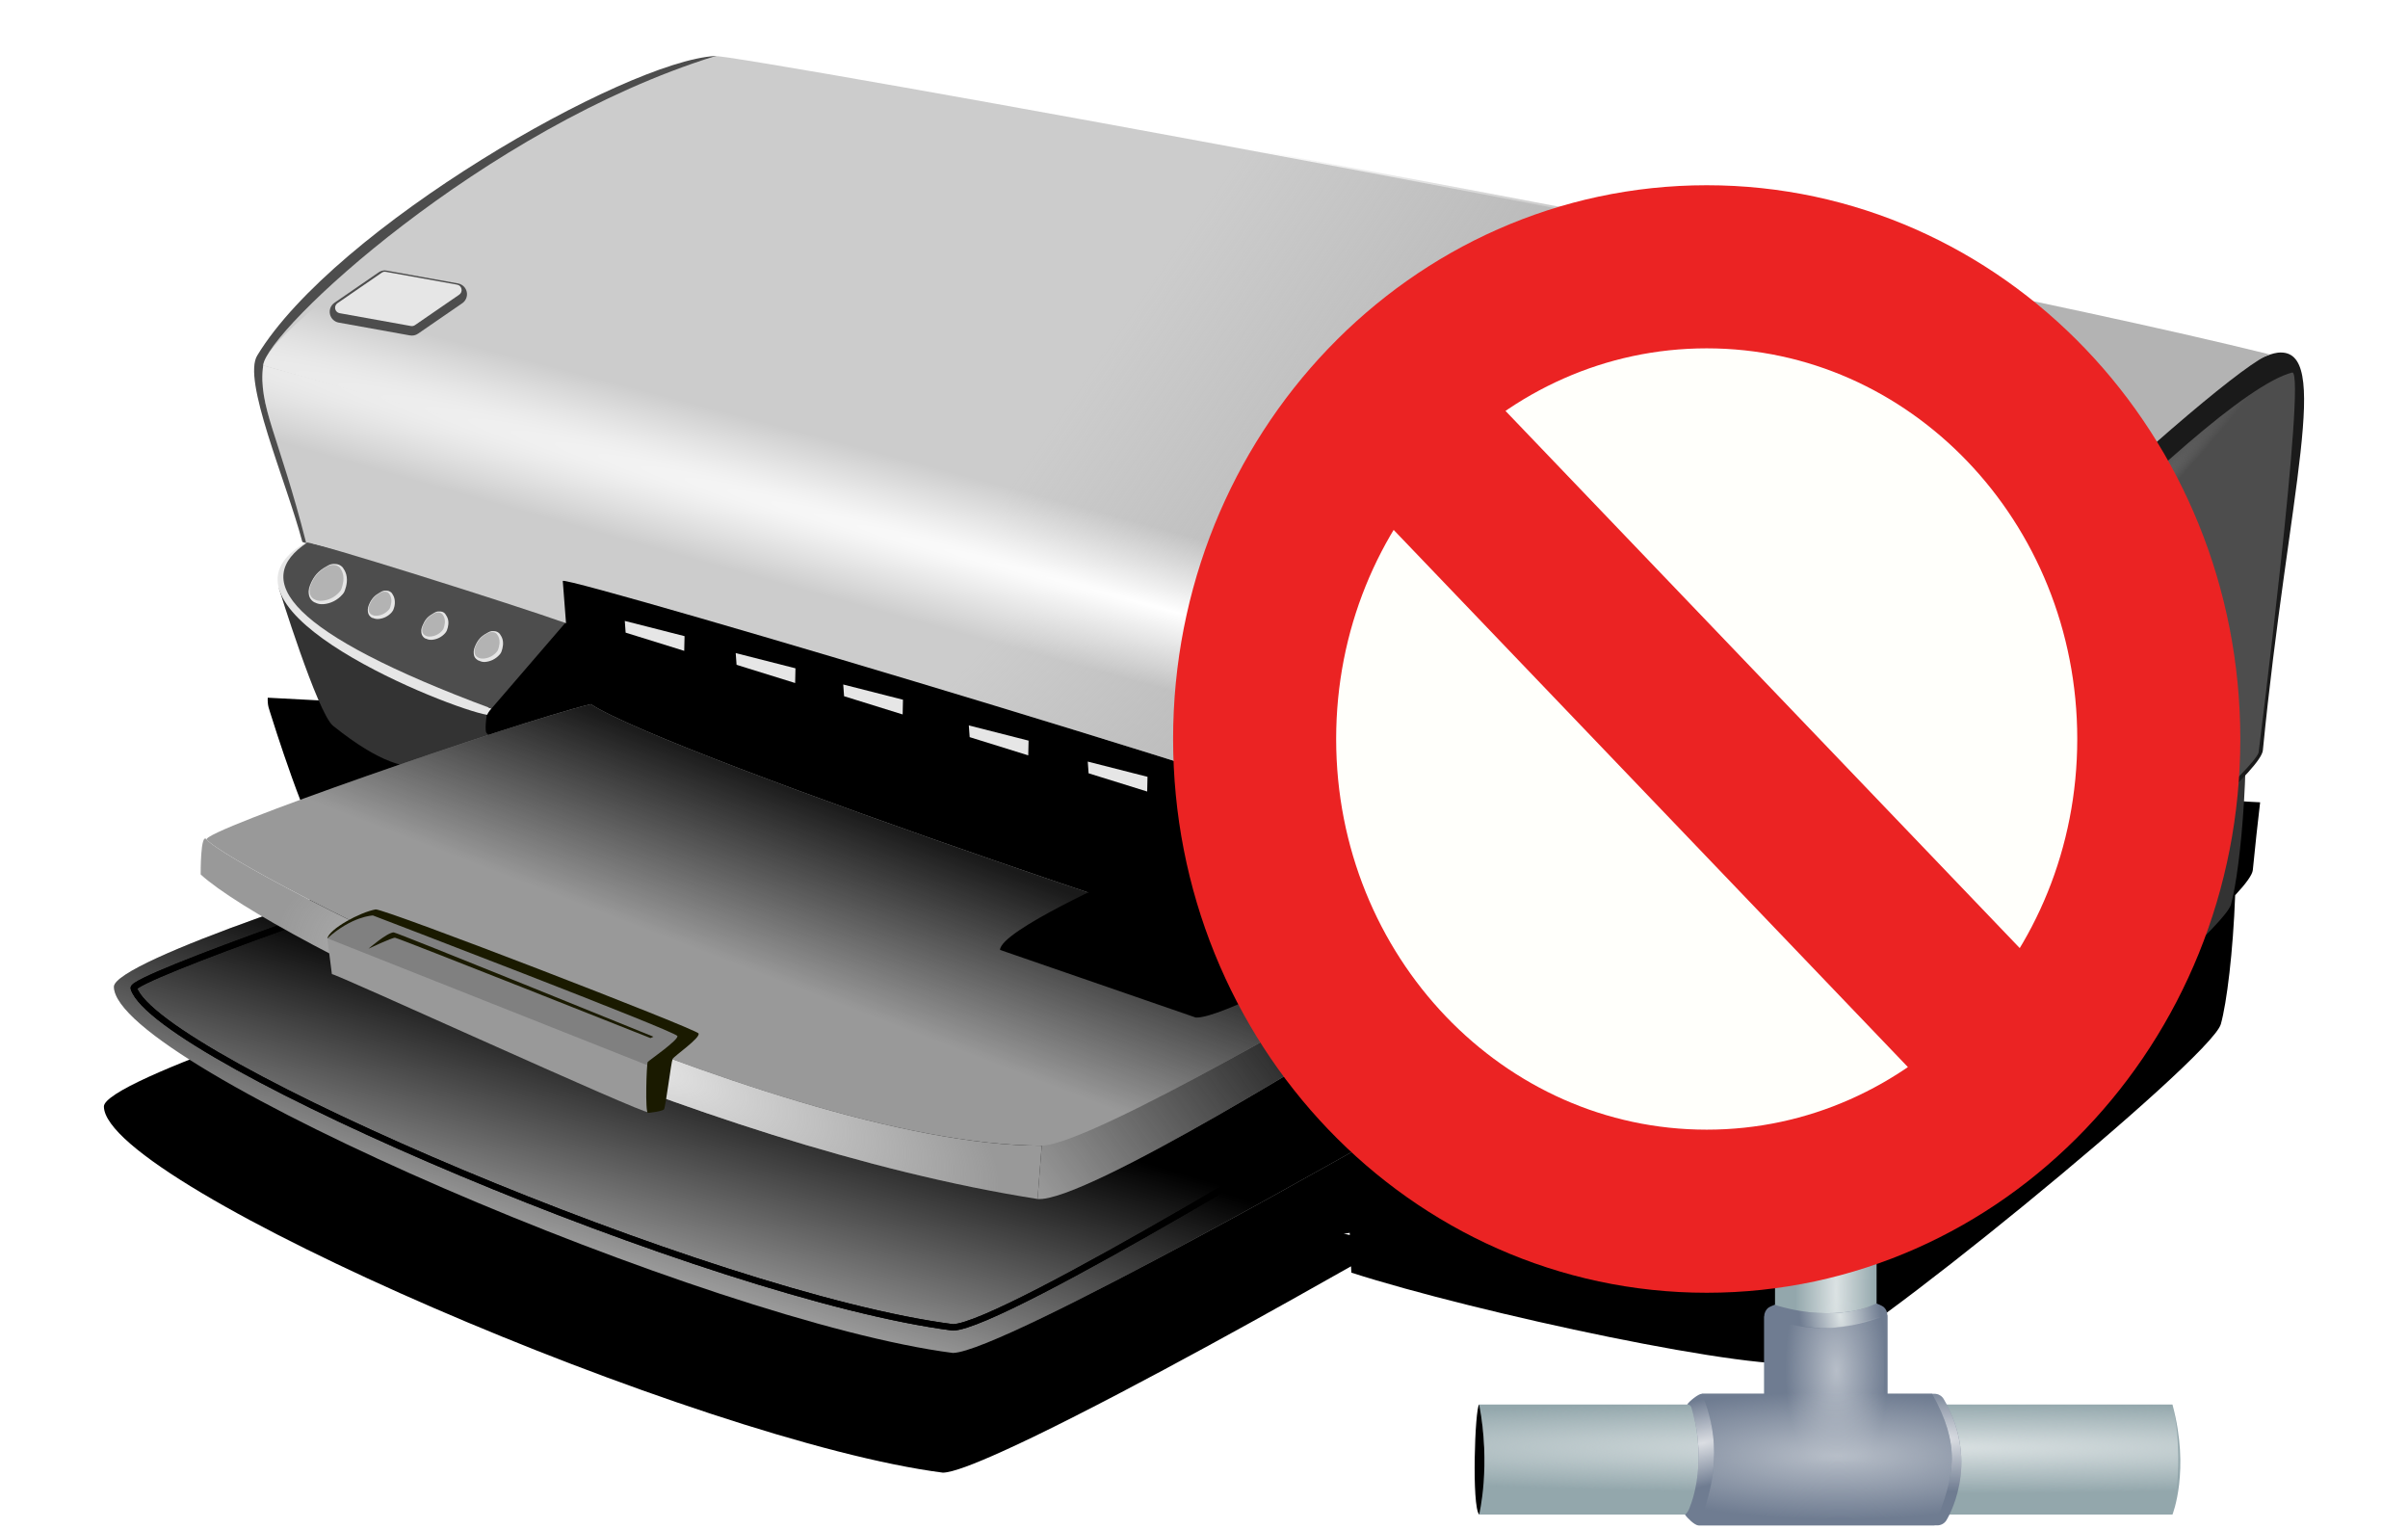 <?xml version="1.0" encoding="UTF-8" standalone="no"?>
<!-- Created with Inkscape (http://www.inkscape.org/) -->

<svg
   xmlns:dc="http://purl.org/dc/elements/1.1/"
   xmlns:cc="http://creativecommons.org/ns#"
   xmlns:rdf="http://www.w3.org/1999/02/22-rdf-syntax-ns#"
   xmlns:svg="http://www.w3.org/2000/svg"
   xmlns="http://www.w3.org/2000/svg"
   xmlns:xlink="http://www.w3.org/1999/xlink"
   xmlns:sodipodi="http://sodipodi.sourceforge.net/DTD/sodipodi-0.dtd"
   xmlns:inkscape="http://www.inkscape.org/namespaces/inkscape"
   width="451.94"
   height="286.82"
   id="svg2"
   sodipodi:version="0.32"
   inkscape:version="0.48.4 r9939"
   sodipodi:docname="impressora_jato_de_tinta_alerta.svg"
   inkscape:output_extension="org.inkscape.output.svg.inkscape"
   version="1.0">
  <defs
     id="defs4">
    <linearGradient
       inkscape:collect="always"
       id="linearGradient3480">
      <stop
         style="stop-color:#1a1a1a;stop-opacity:1;"
         offset="0"
         id="stop3482" />
      <stop
         style="stop-color:#1a1a1a;stop-opacity:0;"
         offset="1"
         id="stop3484" />
    </linearGradient>
    <linearGradient
       inkscape:collect="always"
       id="linearGradient3346">
      <stop
         style="stop-color:#000000;stop-opacity:1;"
         offset="0"
         id="stop3348" />
      <stop
         style="stop-color:#000000;stop-opacity:0;"
         offset="1"
         id="stop3350" />
    </linearGradient>
    <linearGradient
       inkscape:collect="always"
       id="linearGradient3336">
      <stop
         style="stop-color:#000000;stop-opacity:1;"
         offset="0"
         id="stop3338" />
      <stop
         style="stop-color:#000000;stop-opacity:0;"
         offset="1"
         id="stop3340" />
    </linearGradient>
    <linearGradient
       inkscape:collect="always"
       id="linearGradient3306">
      <stop
         style="stop-color:#e6e6e6;stop-opacity:1"
         offset="0"
         id="stop3308" />
      <stop
         style="stop-color:#e6e6e6;stop-opacity:0;"
         offset="1"
         id="stop3310" />
    </linearGradient>
    <linearGradient
       inkscape:collect="always"
       id="linearGradient3288">
      <stop
         style="stop-color:#1a1a1a;stop-opacity:1;"
         offset="0"
         id="stop3290" />
      <stop
         style="stop-color:#1a1a1a;stop-opacity:0;"
         offset="1"
         id="stop3292" />
    </linearGradient>
    <linearGradient
       inkscape:collect="always"
       id="linearGradient3278">
      <stop
         style="stop-color:#1a1a1a;stop-opacity:1;"
         offset="0"
         id="stop3280" />
      <stop
         style="stop-color:#1a1a1a;stop-opacity:0;"
         offset="1"
         id="stop3282" />
    </linearGradient>
    <linearGradient
       inkscape:collect="always"
       id="linearGradient3248">
      <stop
         style="stop-color:#808080;stop-opacity:1;"
         offset="0"
         id="stop3250" />
      <stop
         style="stop-color:#808080;stop-opacity:0;"
         offset="1"
         id="stop3252" />
    </linearGradient>
    <linearGradient
       inkscape:collect="always"
       id="linearGradient3230">
      <stop
         style="stop-color:#ffffff;stop-opacity:1;"
         offset="0"
         id="stop3232" />
      <stop
         style="stop-color:#ffffff;stop-opacity:0;"
         offset="1"
         id="stop3234" />
    </linearGradient>
    <linearGradient
       inkscape:collect="always"
       id="linearGradient3203">
      <stop
         style="stop-color:#b3b3b3;stop-opacity:1;"
         offset="0"
         id="stop3205" />
      <stop
         style="stop-color:#b3b3b3;stop-opacity:0;"
         offset="1"
         id="stop3207" />
    </linearGradient>
    <filter
       inkscape:collect="always"
       id="filter3676"
       x="-0.05"
       width="1.1"
       y="-0.139"
       height="1.278">
      <feGaussianBlur
         inkscape:collect="always"
         stdDeviation="8.433"
         id="feGaussianBlur3678" />
    </filter>
    <radialGradient
       inkscape:collect="always"
       xlink:href="#linearGradient3306"
       id="radialGradient3814"
       gradientUnits="userSpaceOnUse"
       gradientTransform="matrix(0.85,0.349,-0.13,0.317,-7.345,142.83)"
       cx="429.141"
       cy="568.696"
       fx="429.141"
       fy="568.696"
       r="78.926" />
    <linearGradient
       inkscape:collect="always"
       xlink:href="#linearGradient3288"
       id="linearGradient3817"
       gradientUnits="userSpaceOnUse"
       gradientTransform="translate(-141.808,-71.258)"
       x1="494.717"
       y1="508.361"
       x2="482.235"
       y2="540.812" />
    <radialGradient
       inkscape:collect="always"
       xlink:href="#linearGradient3230"
       id="radialGradient3821"
       gradientUnits="userSpaceOnUse"
       gradientTransform="matrix(2.201,0.598,-2.0192543e-2,7.4296729e-2,-772.757,20.267)"
       cx="532.374"
       cy="677.434"
       fx="532.374"
       fy="677.434"
       r="187.968" />
    <linearGradient
       inkscape:collect="always"
       xlink:href="#linearGradient3203"
       id="linearGradient3825"
       gradientUnits="userSpaceOnUse"
       gradientTransform="translate(-141.808,-71.258)"
       x1="601.964"
       y1="425.126"
       x2="534.866"
       y2="378.697" />
    <radialGradient
       inkscape:collect="always"
       xlink:href="#linearGradient3248"
       id="radialGradient3829"
       gradientUnits="userSpaceOnUse"
       gradientTransform="matrix(6.0951787e-2,5.9075071e-2,-1.261,1.301,899.616,-64.554)"
       cx="714.597"
       cy="322.902"
       fx="714.597"
       fy="322.902"
       r="41.133" />
    <linearGradient
       inkscape:collect="always"
       xlink:href="#linearGradient3480"
       id="linearGradient3833"
       gradientUnits="userSpaceOnUse"
       gradientTransform="translate(-141.808,-71.258)"
       x1="559.868"
       y1="556.588"
       x2="646.647"
       y2="556.588" />
    <linearGradient
       inkscape:collect="always"
       xlink:href="#linearGradient3203"
       id="linearGradient3838"
       gradientUnits="userSpaceOnUse"
       gradientTransform="translate(-141.808,-71.258)"
       x1="552.525"
       y1="501.174"
       x2="501.798"
       y2="454.031" />
    <linearGradient
       inkscape:collect="always"
       xlink:href="#linearGradient3278"
       id="linearGradient3841"
       gradientUnits="userSpaceOnUse"
       gradientTransform="translate(-141.808,-71.258)"
       x1="552.169"
       y1="536.158"
       x2="502.878"
       y2="572.271" />
    <radialGradient
       inkscape:collect="always"
       xlink:href="#linearGradient3248"
       id="radialGradient3845"
       gradientUnits="userSpaceOnUse"
       gradientTransform="matrix(0.568,0.158,-7.1569242e-2,0.257,174.885,193.956)"
       cx="651.908"
       cy="488.317"
       fx="651.908"
       fy="488.317"
       r="45.038" />
    <linearGradient
       inkscape:collect="always"
       xlink:href="#linearGradient3336"
       id="linearGradient3854"
       gradientUnits="userSpaceOnUse"
       gradientTransform="translate(-141.808,-71.258)"
       x1="455.811"
       y1="544.136"
       x2="442.645"
       y2="588.601" />
    <linearGradient
       inkscape:collect="always"
       xlink:href="#linearGradient3346"
       id="linearGradient3858"
       gradientUnits="userSpaceOnUse"
       gradientTransform="translate(-141.808,-71.258)"
       x1="456.146"
       y1="543.835"
       x2="442.217"
       y2="587.764" />
    <radialGradient
       r="39.373"
       fy="200.816"
       fx="-269.504"
       cy="200.816"
       cx="-269.504"
       gradientTransform="matrix(1.979,6.474734e-3,-1.6412851e-3,0.502,264.334,95.525)"
       gradientUnits="userSpaceOnUse"
       id="radialGradient3343"
       xlink:href="#linearGradient3260"
       inkscape:collect="always" />
    <radialGradient
       r="39.373"
       fy="165.469"
       fx="-273.716"
       cy="165.469"
       cx="-273.716"
       gradientTransform="matrix(0.403,-5.3349126e-3,1.1817403e-2,0.892,-161.229,19.078)"
       gradientUnits="userSpaceOnUse"
       id="radialGradient3341"
       xlink:href="#linearGradient3260"
       inkscape:collect="always" />
    <radialGradient
       r="42.936"
       fy="244.741"
       fx="-236.938"
       cy="244.741"
       cx="-236.938"
       gradientTransform="matrix(1.031,2.6456449e-2,-9.6649346e-3,0.377,11.075,103.424)"
       gradientUnits="userSpaceOnUse"
       id="radialGradient3339"
       xlink:href="#linearGradient3305"
       inkscape:collect="always" />
    <radialGradient
       r="42.936"
       fy="196.179"
       fx="-265.151"
       cy="196.179"
       cx="-265.151"
       gradientTransform="matrix(0.291,-4.1974378e-2,0.107,0.739,-212.215,-5.009)"
       gradientUnits="userSpaceOnUse"
       id="radialGradient3337"
       xlink:href="#linearGradient3281"
       inkscape:collect="always" />
    <radialGradient
       r="42.936"
       fy="191.408"
       fx="-311.086"
       cy="191.408"
       cx="-311.086"
       gradientTransform="matrix(0.971,-0.24,7.4109289e-2,0.3,-23.305,58.582)"
       gradientUnits="userSpaceOnUse"
       id="radialGradient3335"
       xlink:href="#linearGradient3305"
       inkscape:collect="always" />
    <radialGradient
       r="108.627"
       fy="188.508"
       fx="-320.55"
       cy="188.508"
       cx="-320.55"
       gradientTransform="matrix(1.5044734e-4,-0.131,2.24,2.5775122e-3,-668.868,149.65)"
       gradientUnits="userSpaceOnUse"
       id="radialGradient3333"
       xlink:href="#linearGradient3226"
       inkscape:collect="always" />
    <radialGradient
       r="108.627"
       fy="143.391"
       fx="-293.04"
       cy="143.391"
       cx="-293.04"
       gradientTransform="matrix(0.117,1.4644193e-8,-3.1172896e-7,1.256,-235.395,-36.687)"
       gradientUnits="userSpaceOnUse"
       id="radialGradient3331"
       xlink:href="#linearGradient3226"
       inkscape:collect="always" />
    <linearGradient
       id="linearGradient3226"
       inkscape:collect="always">
      <stop
         id="stop3228"
         offset="0"
         style="stop-color:#dbe2e3;stop-opacity:1;" />
      <stop
         id="stop3230"
         offset="1"
         style="stop-color:#dbe2e3;stop-opacity:0;" />
    </linearGradient>
    <linearGradient
       id="linearGradient3260"
       inkscape:collect="always">
      <stop
         id="stop3262"
         offset="0"
         style="stop-color:#b7bec8;stop-opacity:1;" />
      <stop
         id="stop3264"
         offset="1"
         style="stop-color:#b7bec8;stop-opacity:0;" />
    </linearGradient>
    <linearGradient
       id="linearGradient3281"
       inkscape:collect="always">
      <stop
         id="stop3283"
         offset="0"
         style="stop-color:#dbe2e3;stop-opacity:1;" />
      <stop
         id="stop3285"
         offset="1"
         style="stop-color:#dbe2e3;stop-opacity:0;" />
    </linearGradient>
    <linearGradient
       id="linearGradient3305"
       inkscape:collect="always">
      <stop
         id="stop2541"
         offset="0"
         style="stop-color:#dbdee3;stop-opacity:1;" />
      <stop
         id="stop2543"
         offset="1"
         style="stop-color:#dbdee3;stop-opacity:0;" />
    </linearGradient>
    <linearGradient
       inkscape:collect="always"
       xlink:href="#linearGradient2555"
       id="linearGradient2026"
       gradientUnits="userSpaceOnUse"
       gradientTransform="matrix(-0.657,0,0,0.657,-16.966,114.629)"
       x1="-344.153"
       y1="274.711"
       x2="-395.849"
       y2="425.4" />
    <linearGradient
       inkscape:collect="always"
       id="linearGradient2555">
      <stop
         style="stop-color:#ffffff;stop-opacity:1;"
         offset="0"
         id="stop2557" />
      <stop
         style="stop-color:#ffffff;stop-opacity:0;"
         offset="1"
         id="stop2559" />
    </linearGradient>
    <linearGradient
       y2="425.4"
       x2="-395.849"
       y1="274.711"
       x1="-344.153"
       gradientTransform="matrix(-0.657,0,0,0.657,-16.966,114.629)"
       gradientUnits="userSpaceOnUse"
       id="linearGradient3585"
       xlink:href="#linearGradient2555"
       inkscape:collect="always" />
  </defs>
  <sodipodi:namedview
     id="base"
     pagecolor="#ffffff"
     bordercolor="#666666"
     borderopacity="1.0"
     gridtolerance="10000"
     guidetolerance="10"
     objecttolerance="10"
     inkscape:pageopacity="0.0"
     inkscape:pageshadow="2"
     inkscape:zoom="1.3161564"
     inkscape:cx="183.805"
     inkscape:cy="130.54752"
     inkscape:document-units="px"
     inkscape:current-layer="layer1"
     showgrid="false"
     inkscape:window-width="1440"
     inkscape:window-height="846"
     inkscape:window-x="0"
     inkscape:window-y="6"
     inkscape:window-maximized="0" />
  <g
     inkscape:label="Layer 1"
     inkscape:groupmode="layer"
     id="layer1"
     transform="translate(-163.61,-273.789)">
    <path
       style="fill:#000000;fill-opacity:1;fill-rule:evenodd;stroke:none;stroke-width:0.5;stroke-linecap:round;stroke-linejoin:round;stroke-miterlimit:4;stroke-opacity:1;filter:url(#filter3676)"
       d="M 213.86,404.702 C 213.833,405.297 213.864,405.911 214.017,406.514 C 214.017,406.514 214.157,406.963 214.173,407.014 C 214.186,407.056 214.19,407.098 214.204,407.139 C 214.767,408.952 221.428,430.175 224.235,432.42 C 229.577,436.694 233.568,438.845 236.798,439.702 C 220.147,445.413 203.866,451.393 200.954,453.264 C 200.773,453.381 200.654,453.493 200.579,453.577 C 200.504,453.66 200.479,453.716 200.517,453.764 C 200.441,453.668 200.364,453.602 200.298,453.577 C 199.306,453.195 199.392,460.327 199.392,460.327 C 201.576,462.32 205.566,465.024 210.954,468.202 C 196.13,473.475 183.075,478.967 183.11,481.42 C 183.335,496.317 295.282,544.3 340.579,550.108 C 342.354,550.074 346.395,548.541 351.829,546.077 C 353.641,545.255 355.622,544.335 357.704,543.327 C 377.422,533.775 405.28,518.126 417.173,511.389 C 417.177,511.49 417.235,512.577 417.235,512.577 C 440.395,520.044 494.433,531.677 502.954,529.42 C 509.611,528.82 578.582,472.526 580.423,465.952 C 581.534,461.982 582.726,452.362 583.11,441.764 C 585.123,439.606 586.334,437.944 586.423,437.045 C 586.859,432.605 587.318,428.404 587.798,424.327 L 213.86,404.702 z M 504.642,487.045 C 504.651,487.048 504.663,487.043 504.673,487.045 C 504.645,487.091 504.607,487.126 504.579,487.17 C 504.599,487.128 504.622,487.088 504.642,487.045 z M 416.923,505.108 C 416.929,505.272 416.948,505.356 416.954,505.514 C 416.527,505.414 416.256,505.373 415.798,505.264 C 416.116,505.262 416.493,505.193 416.923,505.108 z"
       id="path3512" />
    <path
       style="fill:#000000;fill-opacity:1;fill-rule:evenodd;stroke:none;stroke-width:0.5;stroke-linecap:round;stroke-linejoin:round;stroke-miterlimit:4;stroke-opacity:1"
       d="M 403.818,456.295 C 421.351,462.411 436.406,465.229 442.695,471.732 C 442.695,471.732 422.16,483.066 417.488,482.813 C 417.488,482.813 380.753,470.123 380.753,470.123 C 380.807,466.498 403.818,456.295 403.818,456.295 z"
       id="path3508"
       sodipodi:nodetypes="ccccc" />
    <path
       style="fill:#333333;fill-opacity:1;fill-rule:evenodd;stroke:none;stroke-width:0.5;stroke-linecap:round;stroke-linejoin:round;stroke-miterlimit:4;stroke-opacity:1"
       d="M 215.919,384.056 C 226.065,400.02 255.214,407.858 255.214,407.858 C 255.214,407.858 255.324,412.877 255.324,412.877 C 246.803,415.134 243.655,424.003 226.127,409.981 C 223.198,407.637 215.919,384.056 215.919,384.056 z"
       id="path3314"
       sodipodi:nodetypes="cccsc" />
    <path
       style="fill:#000000;fill-opacity:1;fill-rule:evenodd;stroke:none;stroke-width:0.5;stroke-linecap:round;stroke-linejoin:round;stroke-miterlimit:4;stroke-opacity:1"
       d="M 274.488,376.976 C 289.406,386.713 435.66,429.118 443.695,429.832 C 443.695,429.832 447.518,467.148 438.053,467.326 C 386.948,467.326 259.022,416.541 254.915,411.317 C 253.702,409.775 259.31,380.726 274.488,376.976 z"
       id="path3270"
       sodipodi:nodetypes="cccsc" />
    <path
       sodipodi:nodetypes="ccccc"
       id="path3316"
       d="M 221.3,375.599 C 214.086,390.573 255.848,406.742 255.848,406.742 C 255.848,406.742 255.314,407.268 255.037,407.914 C 247.825,406.726 201.364,388.088 220.154,376.097 C 220.983,375.376 221.3,375.599 221.3,375.599 z"
       style="fill:#e6e6e6;fill-opacity:1;fill-rule:evenodd;stroke:none;stroke-width:0.5;stroke-linecap:round;stroke-linejoin:round;stroke-miterlimit:4;stroke-opacity:1" />
    <path
       style="fill:#4d4d4d;fill-opacity:1;fill-rule:evenodd;stroke:none;stroke-width:0.5;stroke-linecap:round;stroke-linejoin:round;stroke-miterlimit:4;stroke-opacity:1"
       d="M 297.847,284.29 C 280.883,285.272 226.481,316.504 211.928,340.432 C 208.972,344.957 217.27,363.85 220.356,375.481 C 228.531,378.81 277.84,348.815 280.343,342.464 C 280.343,342.464 302.063,285.291 297.847,284.29 z"
       id="path2411"
       sodipodi:nodetypes="cccsc" />
    <path
       style="fill:#999999;fill-opacity:1;fill-rule:evenodd;stroke:none;stroke-width:1.2;stroke-linecap:round;stroke-linejoin:round;stroke-miterlimit:4;stroke-dasharray:none;stroke-opacity:1"
       d="M 250.497,433.937 C 265.415,443.673 418.506,483.997 426.542,484.711 C 426.542,484.711 351.922,527.467 342.457,527.646 C 297.161,521.837 185.215,473.853 184.991,458.956 C 184.921,454.138 235.319,437.687 250.497,433.937 z"
       id="path3324"
       sodipodi:nodetypes="cccsc" />
    <path
       sodipodi:nodetypes="cccsc"
       id="path3344"
       d="M 250.497,433.937 C 265.415,443.673 418.506,483.997 426.542,484.711 C 426.542,484.711 351.922,527.467 342.457,527.646 C 297.161,521.837 185.215,473.853 184.991,458.956 C 184.921,454.138 235.319,437.687 250.497,433.937 z"
       style="fill:url(#linearGradient3858);fill-opacity:1;fill-rule:evenodd;stroke:none;stroke-width:1.2;stroke-linecap:round;stroke-linejoin:round;stroke-miterlimit:4;stroke-dasharray:none;stroke-opacity:1" />
    <path
       sodipodi:nodetypes="cccsc"
       id="path3322"
       d="M 256.811,434.694 C 271.728,444.431 414.213,478.693 422.249,479.408 C 422.249,479.408 351.922,522.669 342.457,522.848 C 297.161,517.039 193.074,472.528 188.715,459.223 C 188.104,457.358 241.632,438.444 256.811,434.694 z"
       style="fill:#999999;fill-opacity:1;fill-rule:evenodd;stroke:#000000;stroke-width:1.2;stroke-linecap:round;stroke-linejoin:round;stroke-miterlimit:4;stroke-dasharray:none;stroke-opacity:1" />
    <path
       style="fill:url(#linearGradient3854);fill-opacity:1;fill-rule:evenodd;stroke:#000000;stroke-width:1.2;stroke-linecap:round;stroke-linejoin:round;stroke-miterlimit:4;stroke-dasharray:none;stroke-opacity:1"
       d="M 256.811,434.694 C 271.728,444.431 414.213,478.693 422.249,479.408 C 422.249,479.408 351.922,522.669 342.457,522.848 C 297.161,517.039 193.074,472.528 188.715,459.223 C 188.104,457.358 241.632,438.444 256.811,434.694 z"
       id="path3326"
       sodipodi:nodetypes="cccsc" />
    <path
       style="fill:#cccccc;fill-opacity:1;fill-rule:evenodd;stroke:none;stroke-width:0.5;stroke-linecap:round;stroke-linejoin:round;stroke-miterlimit:4;stroke-opacity:1"
       d="M 297.835,284.318 C 299.777,283.663 511.533,321.693 588.772,340.769 C 584.553,342.421 510.96,406.907 507.12,423.425 C 507.12,423.425 224.442,345.925 213.013,342.354 C 213.495,335.894 254.442,297.8 297.835,284.318 z"
       id="rect2396"
       sodipodi:nodetypes="ccccc" />
    <path
       style="fill:#4d4d4d;fill-opacity:1;fill-rule:evenodd;stroke:none;stroke-width:0.5;stroke-linecap:round;stroke-linejoin:round;stroke-miterlimit:4;stroke-opacity:1"
       d="M 221.379,375.523 C 210.526,382.597 217.742,392.571 255.848,406.742 L 269.692,390.679 C 256.231,384.13 221.379,375.523 221.379,375.523 z"
       id="path2401" />
    <path
       sodipodi:nodetypes="cccsc"
       id="path3274"
       d="M 418.953,466.976 C 418.953,466.976 367.267,499.564 358.338,498.761 C 358.338,498.761 359.125,488.755 359.125,488.755 C 376.591,475.184 417.386,456.796 420.138,457.835 C 421.508,458.353 418.953,466.976 418.953,466.976 z"
       style="fill:#999999;fill-opacity:1;fill-rule:evenodd;stroke:none;stroke-width:0.5;stroke-linecap:round;stroke-linejoin:round;stroke-miterlimit:4;stroke-opacity:1" />
    <path
       sodipodi:nodetypes="csssscccc"
       id="path2399"
       d="M 221.049,375.568 C 222.02,375.241 260.377,387.33 269.844,390.725 C 269.844,390.725 269.232,382.788 269.232,382.788 C 270.327,381.798 429.804,429.359 432.082,433.076 C 432.953,434.497 432.549,440.954 432.549,440.954 C 461.533,449.685 487.409,459.852 506.719,464.621 C 506.461,456.588 505.424,433.514 507.12,423.425 C 507.12,423.425 224.799,345.568 213.013,342.354 C 212.022,350.002 215.96,355.568 221.049,375.568 z"
       style="fill:#cccccc;fill-opacity:1;fill-rule:evenodd;stroke:none;stroke-width:0.5;stroke-linecap:round;stroke-linejoin:round;stroke-miterlimit:4;stroke-opacity:1" />
    <g
       id="g2581"
       inkscape:label="Layer 1"
       transform="translate(354.525,312.452)">
      <g
         transform="matrix(0.604,0,0,0.604,316.555,116.951)"
         id="g3318">
        <path
           style="fill:#000000;fill-opacity:1;fill-rule:evenodd;stroke:none;stroke-width:1px;stroke-linecap:butt;stroke-linejoin:miter;stroke-opacity:1"
           d="M -380.563,178.681 C -381.876,179.863 -382.915,210.353 -380.551,212.849 L -360.908,196.941 L -380.563,178.681 z"
           id="path2584"
           sodipodi:nodetypes="cccc" />
        <path
           style="opacity:1;fill:#93a7ac;fill-opacity:1;fill-rule:evenodd;stroke:none;stroke-width:0.2;stroke-linecap:round;stroke-linejoin:round;stroke-miterlimit:4;stroke-dasharray:none;stroke-opacity:1"
           d="M -288.625,73.922 L -288.625,178.672 L -380.563,178.672 C -376.848,197.617 -380.563,212.86 -380.563,212.86 L -165.125,212.86 C -165.125,212.86 -159.615,199.238 -165.125,178.672 L -257.063,178.672 L -257.063,73.922 C -257.063,73.922 -270.051,79.123 -288.625,73.922 z"
           id="rect2445"
           sodipodi:nodetypes="ccccccccc" />
        <path
           sodipodi:nodetypes="ccccccccc"
           id="path3224"
           d="M -288.625,73.922 L -288.625,178.672 L -380.563,178.672 C -376.848,197.617 -380.563,212.86 -380.563,212.86 L -165.125,212.86 C -165.125,212.86 -161.039,196.596 -165.125,178.672 L -257.063,178.672 L -257.063,73.922 C -257.063,73.922 -270.051,79.123 -288.625,73.922 z"
           style="opacity:1;fill:url(#radialGradient3331);fill-opacity:1;fill-rule:evenodd;stroke:none;stroke-width:0.2;stroke-linecap:round;stroke-linejoin:round;stroke-miterlimit:4;stroke-dasharray:none;stroke-opacity:1" />
        <path
           style="opacity:1;fill:url(#radialGradient3333);fill-opacity:1;fill-rule:evenodd;stroke:none;stroke-width:0.2;stroke-linecap:round;stroke-linejoin:round;stroke-miterlimit:4;stroke-dasharray:none;stroke-opacity:1"
           d="M -288.625,73.922 L -288.625,178.672 L -380.563,178.672 C -376.848,197.617 -380.563,212.86 -380.563,212.86 L -165.125,212.86 C -165.125,212.86 -161.039,196.596 -165.125,178.672 L -257.063,178.672 L -257.063,73.922 C -257.063,73.922 -270.051,79.123 -288.625,73.922 z"
           id="path3234"
           sodipodi:nodetypes="ccccccccc" />
        <path
           style="fill:#6f7c91;fill-opacity:1;fill-rule:evenodd;stroke:none;stroke-width:0.2;stroke-linecap:round;stroke-linejoin:round;stroke-miterlimit:4;stroke-opacity:1"
           d="M -257.057,147.308 C -257.057,147.308 -258.124,147.69 -258.562,147.906 C -258.562,147.906 -260.972,149.147 -266,149.875 C -271.028,150.603 -278.39,150.704 -287.688,148.031 C -288.194,147.883 -288.639,147.653 -288.639,147.653 C -288.639,147.653 -290.213,148.251 -290.634,148.568 C -291.477,149.202 -291.972,150.196 -291.969,151.25 L -291.969,175.344 L -311.375,175.344 C -312.429,175.341 -315.292,177.669 -315.926,178.675 C -315.926,178.675 -314.889,178.613 -314.594,179.625 C -309.095,198.187 -315.469,211.438 -315.469,211.438 C -315.963,212.475 -316.597,212.878 -316.597,212.878 C -315.982,213.849 -313.587,216.223 -312.438,216.219 L -238.219,216.219 C -237.105,216.223 -236.062,215.672 -235.438,214.75 C -235.438,214.75 -224.35,197.534 -236.188,177.031 C -236.783,175.987 -237.892,175.343 -239.094,175.344 L -253.719,175.344 L -253.719,150.906 C -253.718,150.003 -254.083,149.138 -254.731,148.508 C -255.378,147.878 -257.057,147.308 -257.057,147.308 z"
           id="path3243"
           sodipodi:nodetypes="ccscsscccsccscccccccsc" />
        <path
           sodipodi:nodetypes="ccscsscccsccscccsccccsc"
           id="path3277"
           d="M -257.057,147.308 C -257.057,147.308 -258.124,147.69 -258.562,147.906 C -258.562,147.906 -260.972,149.147 -266,149.875 C -271.028,150.603 -278.39,150.704 -287.688,148.031 C -288.194,147.883 -288.639,147.653 -288.639,147.653 C -288.639,147.653 -290.213,148.251 -290.634,148.568 C -291.477,149.202 -291.972,150.196 -291.969,151.25 L -291.969,175.344 L -311.375,175.344 C -312.429,175.341 -315.292,177.669 -315.926,178.675 C -315.926,178.675 -314.889,178.613 -314.594,179.625 C -309.095,198.187 -315.469,211.438 -315.469,211.438 C -315.963,212.475 -316.597,212.878 -316.597,212.878 C -315.982,213.849 -313.587,216.223 -312.438,216.219 L -238.219,216.219 C -237.105,216.223 -236.062,215.672 -235.438,214.75 C -235.438,214.75 -232.423,210.07 -231.216,202.684 C -230.108,195.904 -230.522,186.844 -236.188,177.031 C -236.783,175.987 -237.892,175.343 -239.094,175.344 L -253.719,175.344 L -253.719,150.906 C -253.718,150.003 -254.083,149.138 -254.731,148.508 C -255.378,147.878 -257.057,147.308 -257.057,147.308 z"
           style="fill:url(#radialGradient3335);fill-opacity:1;fill-rule:evenodd;stroke:none;stroke-width:0.2;stroke-linecap:round;stroke-linejoin:round;stroke-miterlimit:4;stroke-opacity:1" />
        <path
           style="fill:url(#radialGradient3337);fill-opacity:1;fill-rule:evenodd;stroke:none;stroke-width:0.2;stroke-linecap:round;stroke-linejoin:round;stroke-miterlimit:4;stroke-opacity:1"
           d="M -257.057,147.308 C -257.057,147.308 -258.124,147.69 -258.562,147.906 C -258.562,147.906 -260.972,149.147 -266,149.875 C -271.028,150.603 -278.39,150.704 -287.688,148.031 C -288.194,147.883 -288.639,147.653 -288.639,147.653 C -288.639,147.653 -290.213,148.251 -290.634,148.568 C -291.477,149.202 -291.972,150.196 -291.969,151.25 L -291.969,175.344 L -311.375,175.344 C -312.429,175.341 -315.292,177.669 -315.926,178.675 C -315.926,178.675 -314.889,178.613 -314.594,179.625 C -309.095,198.187 -315.469,211.438 -315.469,211.438 C -315.963,212.475 -316.597,212.878 -316.597,212.878 C -315.982,213.849 -313.587,216.223 -312.438,216.219 L -238.219,216.219 C -237.105,216.223 -236.062,215.672 -235.438,214.75 C -235.438,214.75 -224.35,197.534 -236.188,177.031 C -236.783,175.987 -237.892,175.343 -239.094,175.344 L -253.719,175.344 L -253.719,150.906 C -253.718,150.003 -254.083,149.138 -254.731,148.508 C -255.378,147.878 -257.057,147.308 -257.057,147.308 z"
           id="path3279"
           sodipodi:nodetypes="ccscsscccsccscccccccsc"
           inkscape:transform-center-y="22.627417" />
        <path
           style="fill:url(#radialGradient3339);fill-opacity:1;fill-rule:evenodd;stroke:none;stroke-width:0.2;stroke-linecap:round;stroke-linejoin:round;stroke-miterlimit:4;stroke-opacity:1"
           d="M -257.057,147.308 C -257.057,147.308 -258.124,147.69 -258.562,147.906 C -258.562,147.906 -260.972,149.147 -266,149.875 C -271.028,150.603 -278.39,150.704 -287.688,148.031 C -288.194,147.883 -288.639,147.653 -288.639,147.653 C -288.639,147.653 -290.213,148.251 -290.634,148.568 C -291.477,149.202 -291.972,150.196 -291.969,151.25 L -291.969,175.344 L -311.375,175.344 C -312.429,175.341 -315.292,177.669 -315.926,178.675 C -315.926,178.675 -314.889,178.613 -314.594,179.625 C -309.095,198.187 -315.469,211.438 -315.469,211.438 C -315.963,212.475 -316.597,212.878 -316.597,212.878 C -315.982,213.849 -313.587,216.223 -312.438,216.219 L -238.219,216.219 C -237.105,216.223 -236.062,215.672 -235.438,214.75 C -235.438,214.75 -224.35,197.534 -236.188,177.031 C -236.783,175.987 -237.892,175.343 -239.094,175.344 L -253.719,175.344 L -253.719,150.906 C -253.718,150.003 -254.083,149.138 -254.731,148.508 C -255.378,147.878 -257.057,147.308 -257.057,147.308 z"
           id="path2592"
           sodipodi:nodetypes="ccscsscccsccscccccccsc" />
        <path
           sodipodi:nodetypes="ccccccccc"
           id="path3248"
           d="M -291.969,151.25 L -291.969,175.344 L -311.375,175.344 C -308.345,182.719 -304.018,196.024 -312.438,216.219 L -239.092,216.219 C -232.363,200.238 -231.19,190.941 -239.795,175.344 L -253.719,175.344 L -253.719,150.906 C -270.198,156.87 -278.512,155.528 -291.969,151.25 z"
           style="fill:#6f7c91;fill-opacity:1;fill-rule:evenodd;stroke:none;stroke-width:0.2;stroke-linecap:round;stroke-linejoin:round;stroke-miterlimit:4;stroke-opacity:1" />
        <path
           style="fill:url(#radialGradient3341);fill-opacity:1;fill-rule:evenodd;stroke:none;stroke-width:0.2;stroke-linecap:round;stroke-linejoin:round;stroke-miterlimit:4;stroke-opacity:1"
           d="M -254.781,150.906 C -271.26,156.87 -279.574,155.528 -293.031,151.25 L -293.031,175.344 L -312.438,175.344 C -310.578,179.869 -308.247,186.63 -308.656,195.844 L -234.812,196.812 C -234.498,190.136 -236.272,183.63 -240.844,175.344 L -254.781,175.344 L -254.781,150.906 z"
           id="path3250" />
        <path
           sodipodi:nodetypes="ccccccccc"
           id="path2596"
           d="M -291.969,151.25 L -291.969,175.344 L -311.375,175.344 C -308.345,182.719 -304.018,196.024 -312.438,216.219 L -239.092,216.219 C -232.363,200.238 -231.19,190.941 -239.795,175.344 L -253.719,175.344 L -253.719,150.906 C -270.198,156.87 -278.512,155.528 -291.969,151.25 z"
           style="fill:url(#radialGradient3343);fill-opacity:1;fill-rule:evenodd;stroke:none;stroke-width:0.2;stroke-linecap:round;stroke-linejoin:round;stroke-miterlimit:4;stroke-opacity:1" />
      </g>
    </g>
    <path
       sodipodi:nodetypes="cccsc"
       id="path3240"
       d="M 584.384,397.608 C 525.812,442.697 509.449,469.24 502.251,474.296 C 501.349,498.642 504.839,506.969 504.839,506.969 C 511.496,506.369 580.485,450.079 582.326,443.505 C 584.201,436.809 586.278,414.056 584.384,397.608 z"
       style="fill:#333333;fill-opacity:1;fill-rule:evenodd;stroke:none;stroke-width:0.5;stroke-linecap:round;stroke-linejoin:round;stroke-miterlimit:4;stroke-opacity:1" />
    <path
       style="fill:#1a1a1a;fill-opacity:1;fill-rule:evenodd;stroke:none;stroke-width:0.5;stroke-linecap:round;stroke-linejoin:round;stroke-miterlimit:4;stroke-opacity:1"
       d="M 591.12,339.96 C 576.468,341.768 511.717,412.379 507.787,417.734 C 504.657,422 506.528,464.413 506.528,464.413 C 508.721,467.473 511.897,468.76 518.009,468.189 C 528.067,467.25 587.665,421.157 588.311,414.583 C 593.08,366.064 601.448,338.892 591.12,339.96 z"
       id="path3244"
       sodipodi:nodetypes="cscssc" />
    <path
       sodipodi:nodetypes="cscssc"
       id="path3246"
       d="M 591.12,339.96 C 576.468,341.768 511.717,412.379 507.787,417.734 C 504.657,422 506.528,464.413 506.528,464.413 C 508.721,467.473 511.897,468.76 518.009,468.189 C 528.067,467.25 587.665,421.157 588.311,414.583 C 593.08,366.064 601.448,338.892 591.12,339.96 z"
       style="fill:url(#radialGradient3845);fill-opacity:1;fill-rule:evenodd;stroke:none;stroke-width:0.5;stroke-linecap:round;stroke-linejoin:round;stroke-miterlimit:4;stroke-opacity:1" />
    <path
       style="fill:#4d4d4d;fill-opacity:1;fill-rule:evenodd;stroke:none;stroke-width:0.5;stroke-linecap:round;stroke-linejoin:round;stroke-miterlimit:4;stroke-opacity:1"
       d="M 593.848,343.679 C 577.062,347.875 513.238,417.377 512.661,421.742 C 511.254,431.693 512.378,465.605 515.911,467.773 C 524.086,471.101 585.002,421.375 587.504,415.023 C 587.504,415.023 596.5,343.839 593.848,343.679 z"
       id="path2406"
       sodipodi:nodetypes="cccsc" />
    <path
       style="fill:url(#linearGradient3841);fill-opacity:1;fill-rule:evenodd;stroke:none;stroke-width:0.5;stroke-linecap:round;stroke-linejoin:round;stroke-miterlimit:4;stroke-opacity:1"
       d="M 418.953,466.976 C 418.953,466.976 367.267,499.564 358.338,498.761 C 358.338,498.761 359.125,488.755 359.125,488.755 C 376.591,475.184 417.386,456.796 420.138,457.835 C 421.508,458.353 418.953,466.976 418.953,466.976 z"
       id="path3276"
       sodipodi:nodetypes="cccsc" />
    <path
       style="fill:url(#linearGradient3838);fill-opacity:1;fill-rule:evenodd;stroke:none;stroke-width:0.5;stroke-linecap:round;stroke-linejoin:round;stroke-miterlimit:4;stroke-opacity:1"
       d="M 221.049,375.568 C 222.02,375.241 260.377,387.33 269.844,390.725 C 269.844,390.725 269.232,382.788 269.232,382.788 C 270.327,381.798 429.804,429.359 432.082,433.076 C 432.953,434.497 432.549,440.954 432.549,440.954 C 461.533,449.685 487.409,459.852 506.719,464.621 C 506.461,456.588 505.424,433.514 507.12,423.425 C 507.12,423.425 224.799,345.568 213.013,342.354 C 212.022,350.002 215.96,355.568 221.049,375.568 z"
       id="path3211"
       sodipodi:nodetypes="csssscccc" />
    <path
       sodipodi:nodetypes="cscsc"
       id="path3238"
       d="M 579.689,401.39 C 578.535,399.615 581.182,404.879 577.252,410.234 C 574.121,414.5 534.296,443.52 534.296,443.52 C 536.846,443.366 574.802,416.183 578.569,410.904 C 579.601,409.456 581.07,403.843 579.689,401.39 z"
       style="fill:#1a1a1a;fill-opacity:1;fill-rule:evenodd;stroke:none;stroke-width:0.5;stroke-linecap:round;stroke-linejoin:round;stroke-miterlimit:4;stroke-opacity:1" />
    <path
       style="fill:#333333;fill-opacity:1;fill-rule:evenodd;stroke:none;stroke-width:0.5;stroke-linecap:round;stroke-linejoin:round;stroke-miterlimit:4;stroke-opacity:1"
       d="M 418.06,463.405 C 435.592,469.52 486.099,486.037 502.267,474.296 C 502.267,474.296 504.839,506.969 504.839,506.969 C 496.318,509.226 442.271,497.579 419.111,490.112 C 419.111,490.112 418.06,463.405 418.06,463.405 z"
       id="path3242"
       sodipodi:nodetypes="cccsc" />
    <path
       sodipodi:nodetypes="cccsc"
       id="path3478"
       d="M 418.06,463.405 C 435.592,469.52 486.099,486.037 502.267,474.296 C 502.267,474.296 504.839,506.969 504.839,506.969 C 496.318,509.226 442.271,497.579 419.111,490.112 C 419.111,490.112 418.06,463.405 418.06,463.405 z"
       style="fill:url(#linearGradient3833);fill-opacity:1;fill-rule:evenodd;stroke:none;stroke-width:0.5;stroke-linecap:round;stroke-linejoin:round;stroke-miterlimit:4;stroke-opacity:1" />
    <path
       sodipodi:type="inkscape:offset"
       inkscape:radius="1.4786156"
       inkscape:original="M 566.15625 542 C 566.22954 543.79554 566.33394 545.96288 566.375 546.96875 C 567.81091 547.41592 579.3251 551.00868 581.90625 551.8125 C 581.91333 550.04288 581.93314 547.74524 581.9375 546.65625 C 581.15705 546.42437 577.80213 545.45055 573.65625 544.21875 C 569.91514 543.10721 567.42455 542.37683 566.15625 542 z "
       style="fill:#808080;fill-opacity:1;fill-rule:evenodd;stroke:none;stroke-width:0.5;stroke-linecap:round;stroke-linejoin:round;stroke-miterlimit:4;stroke-opacity:1"
       id="path3378"
       d="M 566,540.531 C 565.228,540.618 564.655,541.287 564.688,542.062 C 564.761,543.867 564.866,546.041 564.906,547.031 C 564.934,547.651 565.346,548.188 565.938,548.375 C 567.369,548.821 578.885,552.414 581.469,553.219 C 581.915,553.354 582.399,553.27 582.774,552.993 C 583.149,552.716 583.372,552.279 583.375,551.812 C 583.382,550.049 583.402,547.755 583.406,546.656 C 583.401,546.005 582.969,545.433 582.344,545.25 C 581.538,545.011 578.204,544.043 574.062,542.812 C 570.319,541.7 567.824,540.969 566.562,540.594 C 566.381,540.537 566.19,540.516 566,540.531 z"
       transform="translate(-141.808,-71.258)" />
    <path
       sodipodi:nodetypes="cccsc"
       id="path3256"
       d="M 593.848,343.679 C 577.062,347.875 513.238,417.377 512.661,421.742 C 511.254,431.693 512.378,465.605 515.911,467.773 C 524.086,471.101 585.002,421.375 587.504,415.023 C 587.504,415.023 596.5,343.839 593.848,343.679 z"
       style="fill:url(#radialGradient3829);fill-opacity:1;fill-rule:evenodd;stroke:none;stroke-width:0.5;stroke-linecap:round;stroke-linejoin:round;stroke-miterlimit:4;stroke-opacity:1" />
    <path
       sodipodi:nodetypes="ccccc"
       id="path3266"
       d="M 418.628,461.33 C 436.16,467.445 493.714,485.517 506.599,464.558 C 506.599,464.558 509.508,464.287 509.424,466.998 C 495.331,494.915 428.51,466.03 418.133,463.699 C 417.131,461.841 418.628,461.33 418.628,461.33 z"
       style="fill:#e6e6e6;fill-opacity:1;fill-rule:evenodd;stroke:none;stroke-width:0.5;stroke-linecap:round;stroke-linejoin:round;stroke-miterlimit:4;stroke-opacity:1" />
    <path
       sodipodi:nodetypes="ccccc"
       id="path2413"
       d="M 297.835,284.318 C 299.777,283.663 512.406,321.223 589.645,340.299 C 582.337,342.018 510.96,406.907 507.12,423.425 C 507.12,423.425 224.442,345.925 213.013,342.354 C 213.495,335.894 259.531,292.443 297.835,284.318 z"
       style="fill:url(#linearGradient3825);fill-opacity:1;fill-rule:evenodd;stroke:none;stroke-width:0.5;stroke-linecap:round;stroke-linejoin:round;stroke-miterlimit:4;stroke-opacity:1" />
    <path
       style="fill:#999999;fill-opacity:1;fill-rule:evenodd;stroke:none;stroke-width:0.5;stroke-linecap:round;stroke-linejoin:round;stroke-miterlimit:4;stroke-opacity:1"
       d="M 201.274,437.869 C 214.585,450.017 294.053,488.671 358.338,498.761 C 358.338,498.761 359.125,488.755 359.125,488.755 C 308.02,488.755 206.522,436.541 202.415,431.317 C 201.202,429.775 201.274,437.869 201.274,437.869 z"
       id="path3272"
       sodipodi:nodetypes="cccsc" />
    <path
       style="fill:url(#radialGradient3821);fill-opacity:1;fill-rule:evenodd;stroke:none;stroke-width:0.5;stroke-linecap:round;stroke-linejoin:round;stroke-miterlimit:4;stroke-opacity:1"
       d="M 297.134,291.447 C 253.741,304.929 213.486,335.907 213.004,342.367 C 212.013,350.014 215.946,355.554 221.036,375.554 C 222.006,375.227 260.382,387.315 269.848,390.71 C 269.848,390.71 269.223,382.773 269.223,382.773 C 270.317,381.783 429.789,429.369 432.067,433.085 C 432.938,434.507 432.536,440.96 432.536,440.96 C 461.519,449.691 487.413,459.848 506.723,464.617 C 506.465,456.584 505.433,433.518 507.129,423.429 C 510.969,406.911 583.089,342.693 587.308,341.041 C 510.069,321.966 299.076,290.792 297.134,291.447 z"
       id="path3221"
       sodipodi:nodetypes="cccscsccccc" />
    <path
       sodipodi:nodetypes="cccsc"
       id="path3268"
       d="M 274.488,405.905 C 289.406,415.642 412.445,456.975 420.481,457.689 C 420.481,457.689 368.589,488.576 359.125,488.755 C 308.02,488.755 206.522,436.541 202.415,431.317 C 201.202,429.775 259.31,409.655 274.488,405.905 z"
       style="fill:#999999;fill-opacity:1;fill-rule:evenodd;stroke:none;stroke-width:0.5;stroke-linecap:round;stroke-linejoin:round;stroke-miterlimit:4;stroke-opacity:1" />
    <path
       style="fill:url(#linearGradient3817);fill-opacity:1;fill-rule:evenodd;stroke:none;stroke-width:0.5;stroke-linecap:round;stroke-linejoin:round;stroke-miterlimit:4;stroke-opacity:1"
       d="M 274.488,405.905 C 289.406,415.642 412.445,456.975 420.481,457.689 C 420.481,457.689 368.589,488.576 359.125,488.755 C 308.02,488.755 206.522,436.541 202.415,431.317 C 201.202,429.775 259.31,409.655 274.488,405.905 z"
       id="path3286"
       sodipodi:nodetypes="cccsc" />
    <path
       sodipodi:nodetypes="cccsc"
       id="path3296"
       d="M 201.274,437.869 C 214.585,450.017 294.053,488.671 358.338,498.761 C 358.338,498.761 359.125,488.755 359.125,488.755 C 308.02,488.755 206.522,436.541 202.415,431.317 C 201.202,429.775 201.274,437.869 201.274,437.869 z"
       style="fill:url(#radialGradient3814);fill-opacity:1;fill-rule:evenodd;stroke:none;stroke-width:0.5;stroke-linecap:round;stroke-linejoin:round;stroke-miterlimit:4;stroke-opacity:1" />
    <path
       style="fill:#000000;fill-opacity:1;fill-rule:evenodd;stroke:none;stroke-width:0.5;stroke-linecap:round;stroke-linejoin:round;stroke-miterlimit:4;stroke-opacity:1"
       d="M 374.363,438.193 C 391.896,444.308 406.951,447.127 413.24,453.63 C 413.24,453.63 392.705,464.963 388.033,464.711 C 388.033,464.711 351.298,452.021 351.298,452.021 C 351.352,448.396 374.363,438.193 374.363,438.193 z"
       id="path3318"
       sodipodi:nodetypes="ccccc" />
    <path
       style="fill:#e6e6e6;fill-opacity:1;fill-rule:evenodd;stroke:none;stroke-width:0.5;stroke-linecap:round;stroke-linejoin:round;stroke-miterlimit:4;stroke-opacity:1"
       d="M 280.874,390.295 C 280.874,390.295 292.09,393.151 292.09,393.151 C 292.09,393.151 292.028,395.913 292.028,395.913 C 292.028,395.913 281.032,392.493 281.032,392.493 C 281.032,392.493 280.874,390.295 280.874,390.295 z"
       id="path3354"
       sodipodi:nodetypes="cccsc" />
    <path
       style="fill:#e6e6e6;fill-opacity:1;fill-rule:evenodd;stroke:none;stroke-width:0.5;stroke-linecap:round;stroke-linejoin:round;stroke-miterlimit:4;stroke-opacity:1"
       d="M 301.691,396.33 C 301.691,396.33 312.907,399.186 312.907,399.186 C 312.907,399.186 312.845,401.948 312.845,401.948 C 312.845,401.948 301.85,398.529 301.85,398.529 C 301.85,398.529 301.691,396.33 301.691,396.33 z"
       id="path3356"
       sodipodi:nodetypes="cccsc" />
    <path
       style="fill:#e6e6e6;fill-opacity:1;fill-rule:evenodd;stroke:none;stroke-width:0.5;stroke-linecap:round;stroke-linejoin:round;stroke-miterlimit:4;stroke-opacity:1"
       d="M 321.869,402.223 C 321.869,402.223 333.085,405.079 333.085,405.079 C 333.085,405.079 333.024,407.841 333.024,407.841 C 333.024,407.841 322.028,404.422 322.028,404.422 C 322.028,404.422 321.869,402.223 321.869,402.223 z"
       id="path3358"
       sodipodi:nodetypes="cccsc" />
    <path
       style="fill:#e6e6e6;fill-opacity:1;fill-rule:evenodd;stroke:none;stroke-width:0.5;stroke-linecap:round;stroke-linejoin:round;stroke-miterlimit:4;stroke-opacity:1"
       d="M 345.441,409.902 C 345.441,409.902 356.657,412.758 356.657,412.758 C 356.657,412.758 356.595,415.52 356.595,415.52 C 356.595,415.52 345.6,412.1 345.6,412.1 C 345.6,412.1 345.441,409.902 345.441,409.902 z"
       id="path3360"
       sodipodi:nodetypes="cccsc" />
    <path
       style="fill:#e6e6e6;fill-opacity:1;fill-rule:evenodd;stroke:none;stroke-width:0.5;stroke-linecap:round;stroke-linejoin:round;stroke-miterlimit:4;stroke-opacity:1"
       d="M 367.762,416.688 C 367.762,416.688 378.978,419.544 378.978,419.544 C 378.978,419.544 378.917,422.306 378.917,422.306 C 378.917,422.306 367.921,418.886 367.921,418.886 C 367.921,418.886 367.762,416.688 367.762,416.688 z"
       id="path3362"
       sodipodi:nodetypes="cccsc" />
    <path
       style="fill:#e6e6e6;fill-opacity:1;fill-rule:evenodd;stroke:none;stroke-width:0.5;stroke-linecap:round;stroke-linejoin:round;stroke-miterlimit:4;stroke-opacity:1"
       d="M 388.119,422.58 C 388.119,422.58 399.335,425.436 399.335,425.436 C 399.335,425.436 399.274,428.198 399.274,428.198 C 399.274,428.198 388.278,424.779 388.278,424.779 C 388.278,424.779 388.119,422.58 388.119,422.58 z"
       id="path3364"
       sodipodi:nodetypes="cccsc" />
    <path
       style="fill:#e6e6e6;fill-opacity:1;fill-rule:evenodd;stroke:none;stroke-width:0.5;stroke-linecap:round;stroke-linejoin:round;stroke-miterlimit:4;stroke-opacity:1"
       d="M 408.834,429.009 C 408.834,429.009 420.05,431.865 420.05,431.865 C 420.05,431.865 419.988,434.627 419.988,434.627 C 419.988,434.627 408.993,431.207 408.993,431.207 C 408.993,431.207 408.834,429.009 408.834,429.009 z"
       id="path3366"
       sodipodi:nodetypes="cccsc" />
    <path
       inkscape:href="#path3370"
       sodipodi:type="inkscape:offset"
       inkscape:radius="0.675569"
       inkscape:original="M 565.8125 541.5 C 565.87756 543.09397 565.99466 546.32229 566.03125 547.21875 C 567.11165 547.55521 580.21058 551.64614 582.25 552.28125 C 582.25635 550.69366 582.27761 547.28389 582.28125 546.375 C 581.66639 546.19231 578.00623 545.13959 573.75 543.875 C 569.77462 542.69386 566.82083 541.79958 565.8125 541.5 z "
       xlink:href="#path3370"
       style="fill:#e6e6e6;fill-opacity:1;fill-rule:evenodd;stroke:none;stroke-width:0.5;stroke-linecap:round;stroke-linejoin:round;stroke-miterlimit:4;stroke-opacity:1"
       id="path3373"
       d="M 565.812,540.812 C 565.624,540.809 565.442,540.884 565.311,541.021 C 565.18,541.158 565.113,541.343 565.125,541.531 C 565.19,543.121 565.307,546.346 565.344,547.25 C 565.356,547.545 565.558,547.798 565.844,547.875 C 566.92,548.21 580.021,552.302 582.062,552.938 C 582.269,553.001 582.494,552.962 582.667,552.832 C 582.84,552.703 582.941,552.498 582.938,552.281 C 582.944,550.696 582.965,547.288 582.969,546.375 C 582.97,546.068 582.765,545.799 582.469,545.719 C 581.831,545.529 578.19,544.482 573.938,543.219 C 569.964,542.038 567.015,541.145 566,540.844 C 565.939,540.825 565.876,540.814 565.812,540.812 L 565.812,540.812 z"
       transform="translate(-141.978,-71.339)" />
    <path
       style="fill:#999999;fill-opacity:1;fill-rule:evenodd;stroke:none;stroke-width:1px;stroke-linecap:butt;stroke-linejoin:miter;stroke-opacity:1"
       d="M 225.901,456.574 L 225.038,449.839 C 231.322,444.315 233.98,444.973 233.98,444.973 C 233.98,444.973 291.571,465.689 291.709,467.485 C 291.847,469.28 287.151,473.561 286.599,474.252 C 286.047,474.942 285.218,481.606 285.218,482.435 C 285.218,483.263 225.487,455.953 225.901,456.574 z"
       id="path3434"
       sodipodi:nodetypes="cccsssc" />
    <path
       sodipodi:nodetypes="ccssc"
       id="path3444"
       d="M 225.038,449.839 C 231.322,444.315 233.98,444.973 233.98,444.973 C 233.98,444.973 291.571,465.689 291.709,467.485 C 291.847,469.28 287.151,473.561 286.599,474.252 L 225.038,449.839 z"
       style="fill:#808080;fill-opacity:1;fill-rule:evenodd;stroke:none;stroke-width:1px;stroke-linecap:butt;stroke-linejoin:miter;stroke-opacity:1" />
    <path
       style="fill:#1a1a00;fill-opacity:1;fill-rule:evenodd;stroke:none;stroke-width:1px;stroke-linecap:butt;stroke-linejoin:miter;stroke-opacity:1"
       d="M 234.118,444.421 C 236.19,444.421 294.298,466.863 294.713,467.692 C 295.127,468.52 290.121,471.939 289.845,472.491 C 289.568,473.043 288.528,481.67 288.222,481.951 C 287.807,482.331 285.36,482.607 285.218,482.607 C 284.666,482.607 284.956,473.299 285.183,473.043 C 285.46,472.733 291.027,468.89 290.742,468.175 C 290.379,467.262 233.601,445.56 233.601,445.56 C 233.601,445.56 229.665,445.664 225.038,449.876 C 225.431,448.075 231.147,444.967 234.118,444.421 z"
       id="path3432"
       sodipodi:nodetypes="csscccsccc" />
    <path
       style="fill:#1a1a00;fill-opacity:1;fill-rule:evenodd;stroke:none;stroke-width:1px;stroke-linecap:round;stroke-linejoin:round;stroke-opacity:1"
       d="M 232.773,451.792 C 232.773,451.792 236.31,448.737 237.503,448.737 C 238.09,448.737 286.255,468.313 286.255,468.313 C 286.255,468.313 285.692,468.569 285.692,468.569 C 285.692,468.569 238.31,449.766 237.745,449.738 C 237.18,449.709 232.773,451.792 232.773,451.792 z"
       id="path3446"
       sodipodi:nodetypes="cscszc" />
    <path
       style="fill:#e6e6e6;fill-opacity:1;fill-rule:evenodd;stroke:none;stroke-width:1px;stroke-linecap:butt;stroke-linejoin:miter;stroke-opacity:1"
       d="M 225.998,379.618 C 225.446,379.685 225.116,379.946 224.748,380.149 C 224.192,380.456 223.584,380.877 223.061,381.461 C 222.54,382.044 222.189,382.678 221.936,383.274 C 221.699,383.832 221.457,384.4 221.561,385.211 C 221.584,385.395 221.623,385.76 221.905,386.18 C 222.056,386.405 222.236,386.552 222.373,386.649 C 222.442,386.697 222.515,386.75 222.561,386.774 C 222.584,386.786 222.605,386.797 222.623,386.805 C 222.652,386.822 222.688,386.821 222.717,386.836 C 223.18,387.08 223.695,387.198 224.311,387.149 C 225.642,387.042 226.945,386.42 227.905,385.305 C 228.211,384.949 228.28,384.718 228.342,384.555 C 228.43,384.326 228.504,384.076 228.561,383.836 C 228.676,383.349 228.779,382.751 228.686,382.055 C 228.603,381.433 228.384,380.912 228.061,380.461 C 228.073,380.478 228.049,380.413 227.967,380.305 C 227.885,380.197 227.747,380.059 227.561,379.93 C 227.13,379.631 226.639,379.619 226.623,379.618 C 226.406,379.6 226.191,379.594 225.998,379.618 z M 235.748,384.618 C 235.348,384.666 235.113,384.86 234.873,384.993 C 234.488,385.205 234.05,385.491 233.686,385.899 C 233.328,386.299 233.081,386.733 232.905,387.149 C 232.743,387.53 232.582,387.955 232.655,388.524 C 232.669,388.634 232.695,388.93 232.905,389.243 C 233.014,389.406 233.15,389.514 233.248,389.586 C 233.298,389.622 233.339,389.661 233.373,389.68 C 233.391,389.689 233.389,389.704 233.405,389.711 C 233.422,389.721 233.45,389.702 233.467,389.711 C 233.467,389.711 233.53,389.743 233.53,389.743 C 233.547,389.751 233.575,389.735 233.592,389.743 C 233.92,389.885 234.271,389.961 234.655,389.93 C 235.579,389.856 236.487,389.425 237.155,388.649 C 237.37,388.399 237.43,388.215 237.467,388.118 C 237.53,387.953 237.585,387.78 237.623,387.618 C 237.706,387.269 237.75,386.845 237.686,386.368 C 237.629,385.941 237.48,385.567 237.248,385.243 C 237.275,385.279 237.25,385.206 237.186,385.118 C 237.121,385.029 237.011,384.932 236.873,384.836 C 236.708,384.721 236.566,384.677 236.436,384.649 C 236.306,384.621 236.144,384.614 236.186,384.618 C 236.036,384.605 235.887,384.601 235.748,384.618 z M 245.78,388.524 C 245.379,388.572 245.144,388.767 244.905,388.899 C 244.52,389.111 244.082,389.398 243.717,389.805 C 243.351,390.214 243.137,390.657 242.967,391.055 C 242.813,391.419 242.611,391.844 242.686,392.43 C 242.7,392.54 242.726,392.836 242.936,393.149 C 243.052,393.323 243.201,393.452 243.311,393.524 C 243.366,393.56 243.398,393.568 243.436,393.586 C 243.455,393.595 243.482,393.611 243.498,393.618 C 243.516,393.627 243.543,393.609 243.561,393.618 C 243.561,393.618 243.623,393.649 243.623,393.649 C 243.946,393.796 244.296,393.868 244.686,393.836 C 245.61,393.762 246.518,393.331 247.186,392.555 C 247.401,392.305 247.461,392.121 247.498,392.024 C 247.562,391.86 247.616,391.686 247.655,391.524 C 247.731,391.199 247.815,390.771 247.748,390.274 C 247.689,389.826 247.5,389.456 247.28,389.149 C 247.334,389.225 247.308,389.188 247.248,389.086 C 247.189,388.984 247.082,388.844 246.936,388.743 C 246.77,388.627 246.628,388.583 246.498,388.555 C 246.369,388.527 246.206,388.52 246.248,388.524 C 246.094,388.511 245.928,388.506 245.78,388.524 z M 255.905,392.211 C 255.475,392.263 255.208,392.467 254.936,392.618 C 254.523,392.845 254.054,393.14 253.655,393.586 C 253.259,394.029 253.001,394.515 252.811,394.961 C 252.634,395.377 252.45,395.839 252.53,396.461 C 252.542,396.558 252.553,396.874 252.78,397.211 C 252.903,397.395 253.071,397.509 253.186,397.586 C 253.243,397.625 253.271,397.661 253.311,397.68 C 253.331,397.69 253.356,397.705 253.373,397.711 C 253.39,397.721 253.419,397.702 253.436,397.711 C 253.436,397.711 253.498,397.743 253.498,397.743 C 253.832,397.909 254.203,398.029 254.655,397.993 C 255.665,397.912 256.675,397.435 257.405,396.586 C 257.643,396.31 257.707,396.102 257.748,395.993 C 257.821,395.803 257.866,395.626 257.905,395.461 C 257.991,395.096 258.07,394.621 257.998,394.086 C 257.934,393.604 257.74,393.205 257.498,392.868 C 257.556,392.948 257.414,392.663 257.123,392.461 C 256.775,392.219 256.389,392.213 256.373,392.211 C 256.211,392.198 256.053,392.193 255.905,392.211 z"
       id="path3505" />
    <path
       style="fill:#b3b3b3;fill-opacity:1;fill-rule:evenodd;stroke:none;stroke-width:1px;stroke-linecap:butt;stroke-linejoin:miter;stroke-opacity:1"
       d="M 226.356,379.794 C 225.552,379.728 225.218,379.977 224.699,380.263 C 224.181,380.549 223.626,380.966 223.137,381.513 C 222.649,382.058 222.313,382.638 222.074,383.2 C 221.835,383.763 221.639,384.2 221.731,384.919 C 221.756,385.121 221.775,385.378 222.012,385.732 C 222.249,386.085 222.554,386.207 222.543,386.2 C 222.977,386.466 223.418,386.563 224.043,386.513 C 225.275,386.414 226.465,385.86 227.356,384.825 C 227.632,384.504 227.655,384.366 227.731,384.169 C 227.806,383.973 227.862,383.749 227.918,383.513 C 228.03,383.04 228.127,382.515 228.043,381.888 C 227.967,381.317 227.798,380.881 227.512,380.482 C 227.452,380.398 227.425,380.266 227.106,380.044 C 226.786,379.822 226.41,379.799 226.356,379.794 z"
       id="path3470" />
    <path
       style="fill:#b3b3b3;fill-opacity:1;fill-rule:evenodd;stroke:none;stroke-width:1px;stroke-linecap:butt;stroke-linejoin:miter;stroke-opacity:1"
       d="M 235.917,384.804 C 235.378,384.759 235.153,384.927 234.805,385.119 C 234.456,385.311 234.084,385.591 233.755,385.958 C 233.427,386.325 233.202,386.714 233.041,387.092 C 232.881,387.469 232.749,387.763 232.81,388.246 C 232.828,388.382 232.84,388.554 232.999,388.792 C 233.159,389.029 233.364,389.111 233.356,389.107 C 233.648,389.285 233.944,389.35 234.364,389.317 C 235.191,389.25 235.99,388.878 236.589,388.183 C 236.774,387.967 236.79,387.874 236.841,387.742 C 236.891,387.61 236.929,387.46 236.967,387.302 C 237.041,386.984 237.107,386.631 237.05,386.21 C 236.999,385.826 236.886,385.534 236.694,385.266 C 236.653,385.209 236.636,385.121 236.421,384.972 C 236.206,384.822 235.953,384.807 235.917,384.804 z"
       id="path3472" />
    <path
       style="fill:#b3b3b3;fill-opacity:1;fill-rule:evenodd;stroke:none;stroke-width:1px;stroke-linecap:butt;stroke-linejoin:miter;stroke-opacity:1"
       d="M 245.959,388.71 C 245.42,388.665 245.195,388.833 244.847,389.025 C 244.499,389.217 244.126,389.497 243.797,389.864 C 243.47,390.231 243.244,390.62 243.084,390.998 C 242.923,391.376 242.791,391.669 242.853,392.152 C 242.87,392.288 242.883,392.461 243.042,392.698 C 243.201,392.936 243.406,393.018 243.399,393.013 C 243.69,393.191 243.986,393.257 244.406,393.223 C 245.234,393.157 246.033,392.784 246.631,392.089 C 246.817,391.874 246.832,391.781 246.883,391.649 C 246.934,391.517 246.971,391.367 247.009,391.208 C 247.084,390.89 247.149,390.537 247.093,390.116 C 247.042,389.733 246.928,389.44 246.736,389.172 C 246.696,389.116 246.678,389.027 246.463,388.878 C 246.248,388.729 245.996,388.713 245.959,388.71 z"
       id="path3474" />
    <path
       style="fill:#b3b3b3;fill-opacity:1;fill-rule:evenodd;stroke:none;stroke-width:1px;stroke-linecap:butt;stroke-linejoin:miter;stroke-opacity:1"
       d="M 256.101,392.389 C 255.507,392.34 255.259,392.524 254.876,392.736 C 254.493,392.947 254.083,393.255 253.721,393.66 C 253.36,394.063 253.112,394.492 252.936,394.907 C 252.759,395.323 252.614,395.646 252.682,396.178 C 252.701,396.327 252.714,396.517 252.889,396.779 C 253.065,397.04 253.291,397.13 253.282,397.125 C 253.603,397.321 253.929,397.393 254.391,397.356 C 255.302,397.283 256.181,396.874 256.84,396.109 C 257.044,395.871 257.061,395.769 257.117,395.623 C 257.173,395.478 257.215,395.313 257.256,395.138 C 257.338,394.789 257.41,394.4 257.348,393.937 C 257.292,393.515 257.167,393.193 256.955,392.897 C 256.911,392.836 256.891,392.738 256.655,392.574 C 256.419,392.41 256.141,392.393 256.101,392.389 z"
       id="path3476"
       inkscape:transform-center-x="-5.46875"
       inkscape:transform-center-y="3.90625" />
    <path
       style="fill:#4d4d4d;fill-opacity:1;fill-rule:evenodd;stroke:none;stroke-width:0.5;stroke-linecap:round;stroke-linejoin:round;stroke-miterlimit:4;stroke-opacity:1"
       d="M 433.223,440.929 C 433.223,440.929 418.504,461.617 418.504,461.617 C 477.377,480.34 500.111,479.414 506.723,464.21 C 506.723,464.21 475.516,454.514 433.223,440.929 z"
       id="path3488" />
    <path
       sodipodi:type="inkscape:offset"
       inkscape:radius="2.7759123"
       inkscape:original="M 341.03125 342.625 L 329.8125 350.34375 L 347.875 353.59375 L 359.09375 345.875 L 341.03125 342.625 z "
       style="fill:#4d4d4d;fill-opacity:1;fill-rule:evenodd;stroke:none;stroke-width:1.2;stroke-linecap:round;stroke-linejoin:round;stroke-miterlimit:4;stroke-opacity:1"
       id="path3711"
       d="M 340.969,339.844 C 340.431,339.861 339.91,340.035 339.469,340.344 L 328.25,348.062 C 327.337,348.701 326.894,349.824 327.126,350.914 C 327.358,352.004 328.219,352.85 329.312,353.062 L 347.375,356.312 C 348.093,356.444 348.834,356.286 349.438,355.875 L 360.656,348.156 C 361.569,347.517 362.012,346.395 361.78,345.305 C 361.549,344.214 360.688,343.369 359.594,343.156 L 341.531,339.906 C 341.346,339.866 341.158,339.845 340.969,339.844 z"
       transform="matrix(0.741,0,0,0.741,-16.865,72.695)" />
    <path
       d="M 340.875,341.219 C 340.649,341.25 340.435,341.336 340.25,341.469 L 329.031,349.188 C 328.566,349.508 328.338,350.077 328.454,350.63 C 328.57,351.183 329.007,351.612 329.562,351.719 L 347.625,354.969 C 347.984,355.033 348.354,354.954 348.656,354.75 L 359.875,347.031 C 360.341,346.711 360.568,346.142 360.452,345.589 C 360.336,345.036 359.899,344.606 359.344,344.5 L 341.281,341.25 C 341.148,341.22 341.011,341.209 340.875,341.219 z"
       id="path3713"
       style="fill:#e6e6e6;fill-opacity:1;fill-rule:evenodd;stroke:none;stroke-width:1.2;stroke-linecap:round;stroke-linejoin:round;stroke-miterlimit:4;stroke-opacity:1"
       inkscape:original="M 341.03125 342.625 L 329.8125 350.34375 L 347.875 353.59375 L 359.09375 345.875 L 341.03125 342.625 z "
       inkscape:radius="1.4015763"
       sodipodi:type="inkscape:offset"
       transform="matrix(0.741,0,0,0.741,-16.865,71.927)" />
    <path
       id="path18368-8"
       style="fill:#fffffb;fill-opacity:1;stroke:#eb2323;stroke-width:30.602;stroke-linecap:butt;stroke-linejoin:miter;stroke-miterlimit:4;stroke-opacity:1;stroke-dasharray:none"
       d="M 425.6,351.538 542.259,473.362 m 26.518,-60.912 c 0,48.934 -37.987,88.603 -84.847,88.603 -46.86,0 -84.848,-39.669 -84.848,-88.603 0,-48.934 37.987,-88.603 84.848,-88.603 46.86,0 84.847,39.669 84.847,88.603 z"
       inkscape:connector-curvature="0" />
  </g>
</svg>
